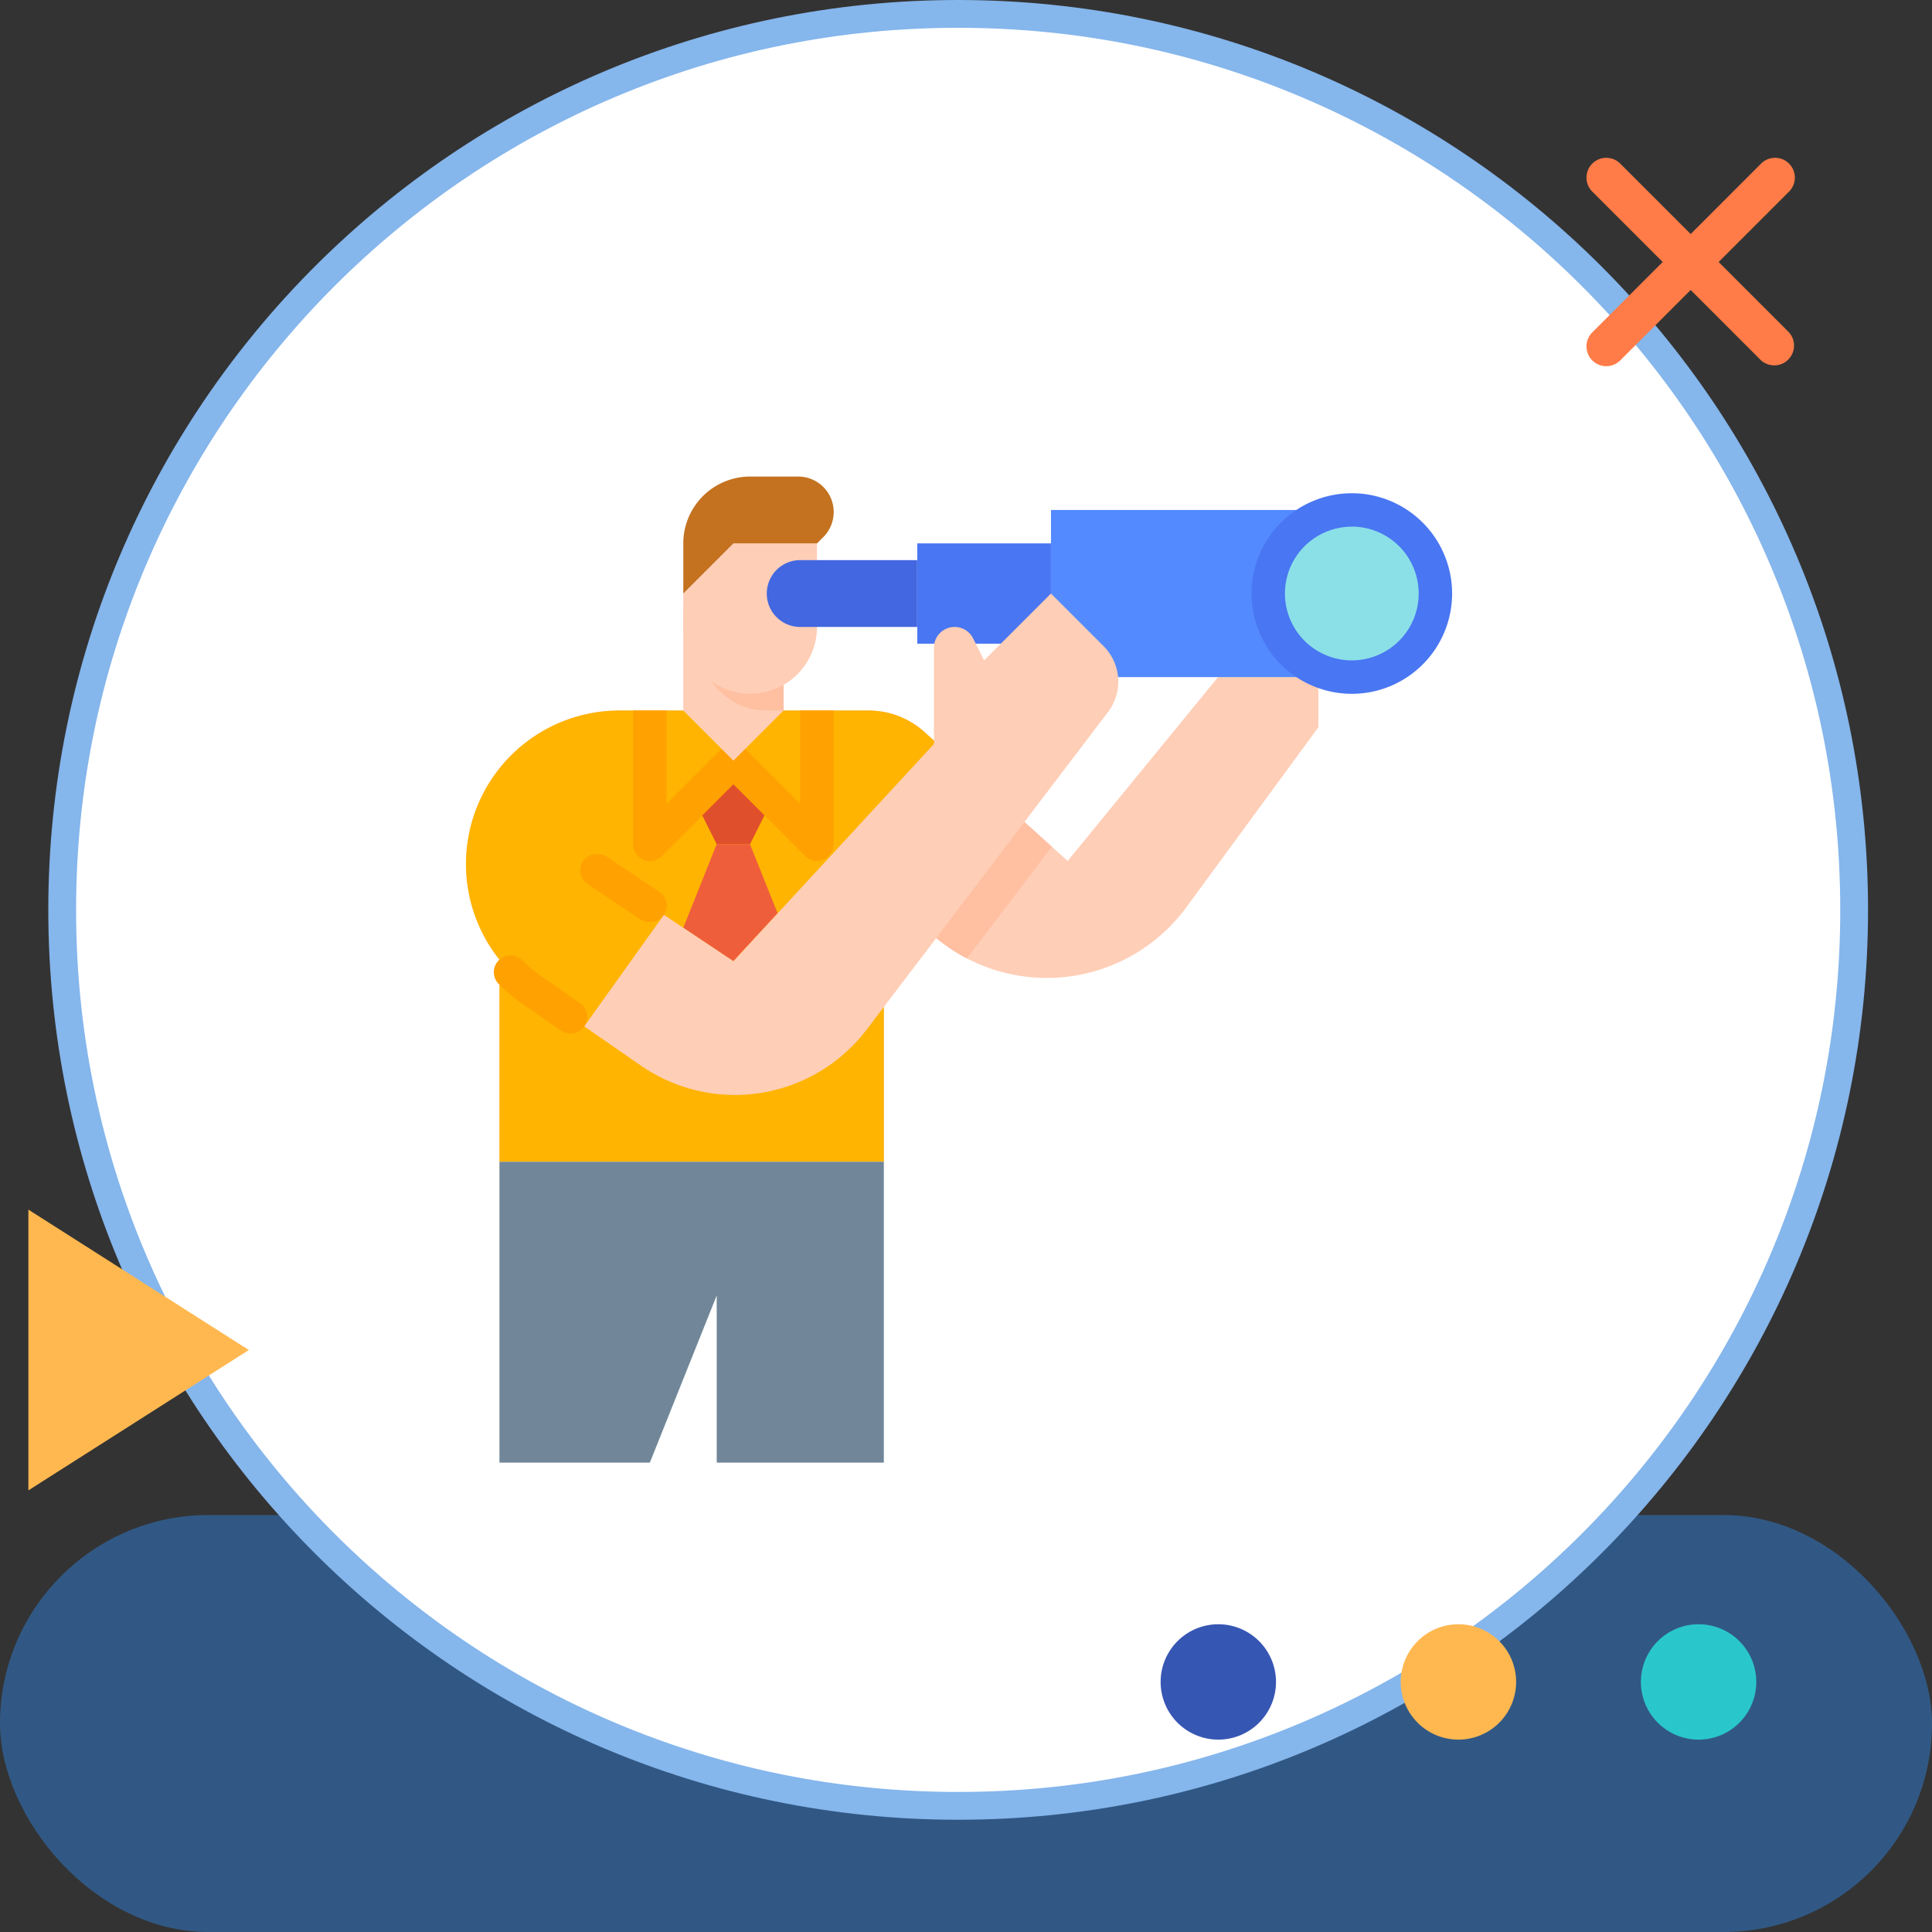 <svg xmlns="http://www.w3.org/2000/svg" width="139" height="139" viewBox="0 0 139 139">
  <rect x="0" y="0" width="139" height="139" fill="#333333" stroke="none"/>
  <g id="img9" transform="translate(-731 -2234.881)">
    <g id="Grupo_1074468" data-name="Grupo 1074468" transform="translate(731 2234.881)">
      <rect id="Rectángulo_378651" data-name="Rectángulo 378651" width="139" height="30" rx="15" transform="translate(0 109)" fill="#315884"/>
      <g id="Grupo_1074381" data-name="Grupo 1074381" transform="translate(3.475 0)">
        <g id="Grupo_1073526" data-name="Grupo 1073526" transform="translate(0 0)">
          <g id="Grupo_1072785" data-name="Grupo 1072785" transform="translate(0 0)">
            <path id="Trazado_608385" data-name="Trazado 608385" d="M65.462,0A65.462,65.462,0,1,1,0,65.462,65.462,65.462,0,0,1,65.462,0Z" transform="translate(0 0)" fill="none"/>
          </g>
          <g id="Grupo_1073383" data-name="Grupo 1073383" transform="translate(0 0)">
            <g id="Trazado_608385-2" data-name="Trazado 608385" transform="translate(0 0)" fill="#fff">
              <path d="M 65.462 129.924 C 56.759 129.924 48.318 128.22 40.371 124.859 C 36.551 123.244 32.868 121.244 29.421 118.916 C 26.008 116.61 22.798 113.961 19.881 111.044 C 16.963 108.127 14.315 104.917 12.009 101.503 C 9.68 98.057 7.681 94.373 6.065 90.554 C 2.704 82.607 1 74.165 1 65.462 C 1 56.759 2.704 48.318 6.065 40.371 C 7.681 36.551 9.68 32.868 12.009 29.421 C 14.315 26.008 16.963 22.798 19.881 19.881 C 22.798 16.963 26.008 14.315 29.421 12.009 C 32.868 9.68 36.551 7.681 40.371 6.065 C 48.318 2.704 56.759 1 65.462 1 C 74.165 1 82.607 2.704 90.554 6.065 C 94.373 7.681 98.057 9.68 101.503 12.009 C 104.917 14.315 108.127 16.963 111.044 19.881 C 113.961 22.798 116.61 26.008 118.916 29.421 C 121.244 32.868 123.244 36.551 124.859 40.371 C 128.22 48.318 129.924 56.759 129.924 65.462 C 129.924 74.165 128.22 82.607 124.859 90.554 C 123.244 94.373 121.244 98.057 118.916 101.503 C 116.61 104.917 113.961 108.127 111.044 111.044 C 108.127 113.961 104.917 116.61 101.503 118.916 C 98.057 121.244 94.373 123.244 90.554 124.859 C 82.607 128.22 74.165 129.924 65.462 129.924 Z" stroke="none"/>
              <path d="M 65.462 2 C 56.894 2 48.583 3.678 40.76 6.986 C 37.001 8.577 33.374 10.545 29.981 12.837 C 26.62 15.108 23.46 17.715 20.588 20.588 C 17.715 23.46 15.108 26.62 12.837 29.981 C 10.545 33.374 8.577 37.001 6.986 40.76 C 3.678 48.583 2 56.894 2 65.462 C 2 74.03 3.678 82.341 6.986 90.164 C 8.577 93.924 10.545 97.551 12.837 100.943 C 15.108 104.304 17.715 107.465 20.588 110.337 C 23.46 113.209 26.62 115.817 29.981 118.087 C 33.374 120.379 37.001 122.348 40.76 123.938 C 48.583 127.247 56.894 128.924 65.462 128.924 C 74.03 128.924 82.341 127.247 90.164 123.938 C 93.924 122.348 97.551 120.379 100.943 118.087 C 104.304 115.817 107.465 113.209 110.337 110.337 C 113.209 107.465 115.817 104.304 118.087 100.943 C 120.379 97.551 122.348 93.924 123.938 90.164 C 127.247 82.341 128.924 74.03 128.924 65.462 C 128.924 56.894 127.247 48.583 123.938 40.76 C 122.348 37.001 120.379 33.374 118.087 29.981 C 115.817 26.62 113.209 23.46 110.337 20.588 C 107.465 17.715 104.304 15.108 100.943 12.837 C 97.551 10.545 93.924 8.577 90.164 6.986 C 82.341 3.678 74.03 2 65.462 2 M 65.462 -1.52587890625e-05 C 101.616 -1.52587890625e-05 130.924 29.308 130.924 65.462 C 130.924 101.616 101.616 130.924 65.462 130.924 C 29.308 130.924 -1.52587890625e-05 101.616 -1.52587890625e-05 65.462 C -1.52587890625e-05 29.308 29.308 -1.52587890625e-05 65.462 -1.52587890625e-05 Z" stroke="none" fill="#85b6ec"/>
            </g>
          </g>
        </g>
      </g>
      <path id="Trazado_615556" data-name="Trazado 615556" d="M752.741,143.019l5.036-5.036a1.424,1.424,0,1,0-2.013-2.013l-5.036,5.036-5.036-5.036a1.424,1.424,0,1,0-2.013,2.013l5.036,5.036-5.036,5.036a1.424,1.424,0,1,0,2.013,2.013l5.036-5.036,5.036,5.036a1.424,1.424,0,0,0,2.013-2.013Z" transform="translate(-629.091 -124.169)" fill="#ff7c48"/>
      <path id="Trazado_615557" data-name="Trazado 615557" d="M0,15.861,10.1,0,20.2,15.861Z" transform="translate(17.903 87.028) rotate(90)" fill="#ffb850"/>
      <path id="Trazado_615559" data-name="Trazado 615559" d="M159.276,312.164a4.15,4.15,0,1,1-4.15-4.15,4.15,4.15,0,0,1,4.15,4.15" transform="translate(-50.197 -191.155)" fill="#ffb850"/>
      <path id="Trazado_615560" data-name="Trazado 615560" d="M77.022,312.164a4.15,4.15,0,1,1-4.15-4.15,4.15,4.15,0,0,1,4.15,4.15" transform="translate(14.781 -191.155)" fill="#3656b3"/>
      <path id="Trazado_615561" data-name="Trazado 615561" d="M241.53,312.164a4.15,4.15,0,1,1-4.15-4.15,4.15,4.15,0,0,1,4.15,4.15" transform="translate(-115.173 -191.155)" fill="#29c7cc"/>
    </g>
    <g id="Grupo_1074469" data-name="Grupo 1074469" transform="translate(757.922 2256.088)">
      <rect id="Rectángulo_378646" data-name="Rectángulo 378646" width="84.023" height="84.023" fill="#fff"/>
      <g id="Grupo_1100162" data-name="Grupo 1100162" transform="translate(-17.388 -10.921)">
        <path id="Trazado_874396" data-name="Trazado 874396" d="M85.319,120v3.607l-9.495,12.946A12.455,12.455,0,0,1,61.539,140.9a12.584,12.584,0,0,1-1.509-.663,12.421,12.421,0,0,1-2.225-1.481l-2.6-2.163-1.154-.962v19.239H26.4V140.332A11.045,11.045,0,0,1,35.04,122.4H52.95a5.891,5.891,0,0,1,1.1.1,6.009,6.009,0,0,1,2.917,1.44l4.856,4.371L66.14,132.2l1.142,1.028L78.1,120Z" transform="translate(0 -81.571)" fill="#ffceb6"/>
        <path id="Trazado_874397" data-name="Trazado 874397" d="M236.085,146.38l-6.11,8.038a12.422,12.422,0,0,1-2.225-1.481l-2.6-2.163L224,149.813V136.69a6.009,6.009,0,0,1,2.917,1.44l4.856,4.371Z" transform="translate(-169.945 -95.752)" fill="#ffbfa1"/>
        <path id="Trazado_874398" data-name="Trazado 874398" d="M61.829,141.915l-6.619,8.274-1.154-.962v19.239H26.4V153.927A11.045,11.045,0,0,1,35.04,136H52.95a6.014,6.014,0,0,1,4.021,1.543Z" transform="translate(0 -95.166)" fill="#ffb401"/>
        <path id="Trazado_874399" data-name="Trazado 874399" d="M137.2,172.81l-1.2-2.4,2.4-2.4,2.4,2.4-1.2,2.4Z" transform="translate(-95.172 -122.356)" fill="#e04f2b"/>
        <path id="Trazado_874400" data-name="Trazado 874400" d="M128,206.012,130.4,200h2.4l1.985,4.964-3.188,3.454Z" transform="translate(-88.374 -149.546)" fill="#ef5e3b"/>
        <path id="Trazado_874401" data-name="Trazado 874401" d="M43.823,258.351a1.2,1.2,0,0,1-1.673.3l-2.758-1.91a12.244,12.244,0,0,1-1.728-1.449,1.2,1.2,0,0,1,.111-1.783h0a1.2,1.2,0,0,1,1.6.09,9.844,9.844,0,0,0,1.388,1.164l2.758,1.909A1.2,1.2,0,0,1,43.823,258.351Z" transform="translate(-11.324 -194.793)" fill="#ffa100"/>
        <rect id="Rectángulo_401155" data-name="Rectángulo 401155" width="2.405" height="6.993" rx="1.202" transform="matrix(0.555, -0.832, 0.832, 0.555, 31.747, 52.666)" fill="#ffa100"/>
        <path id="Trazado_874402" data-name="Trazado 874402" d="M240,56h9.62v7.215H240Z" transform="translate(-183.54 -27.19)" fill="#4976f2"/>
        <path id="Trazado_874403" data-name="Trazado 874403" d="M304,40h21.644V52.025H304Z" transform="translate(-237.92 -13.595)" fill="#548aff"/>
        <circle id="Elipse_11515" data-name="Elipse 11515" cx="5.627" cy="5.627" r="5.627" transform="translate(81.999 26.549)" fill="#8be0e8"/>
        <path id="Trazado_874404" data-name="Trazado 874404" d="M407.215,46.429a7.215,7.215,0,1,1,7.215-7.215,7.215,7.215,0,0,1-7.215,7.215Zm0-12.025a4.81,4.81,0,1,0,4.81,4.81A4.81,4.81,0,0,0,407.215,34.4Z" transform="translate(-319.491 -6.798)" fill="#4976f2"/>
        <path id="Trazado_874405" data-name="Trazado 874405" d="M86.318,103.118l-5.73,8.022,4.07,2.818a11.9,11.9,0,0,0,6.773,2.116h0a11.9,11.9,0,0,0,9.474-4.7l17.37-22.855a3.607,3.607,0,0,0-.321-4.734L114.168,80l-4.81,4.81-.792-1.583a1.486,1.486,0,0,0-2.816.665v6.931L91.322,106.454l-5-3.336Z" transform="translate(-48.089 -47.583)" fill="#ffceb6"/>
        <path id="Trazado_874406" data-name="Trazado 874406" d="M67.656,373.644V352H40v21.644H50.822l4.81-12.025v12.025Z" transform="translate(-13.601 -278.7)" fill="#718799"/>
        <path id="Trazado_874407" data-name="Trazado 874407" d="M117.227,146.822a1.2,1.2,0,0,1-.851-.352l-5.162-5.162-5.162,5.162a1.2,1.2,0,0,1-2.053-.85V136h2.4v6.717l3.96-3.96a1.2,1.2,0,0,1,1.7,0l3.96,3.96V136h2.4v9.62a1.2,1.2,0,0,1-1.2,1.2Z" transform="translate(-67.982 -95.166)" fill="#ffa100"/>
        <path id="Trazado_874408" data-name="Trazado 874408" d="M135.215,88v7.215l-3.607,3.607L128,95.215V88Z" transform="translate(-88.374 -54.38)" fill="#ffceb6"/>
        <path id="Trazado_874409" data-name="Trazado 874409" d="M142.012,88v7.215h-1.2A4.81,4.81,0,0,1,136,90.406V88Z" transform="translate(-95.172 -54.38)" fill="#ffbfa1"/>
        <path id="Trazado_874410" data-name="Trazado 874410" d="M137.62,62.012a4.81,4.81,0,1,1-9.62,0v-2.4L131.607,56h6.012Z" transform="translate(-88.374 -27.19)" fill="#ffceb6"/>
        <path id="Trazado_874411" data-name="Trazado 874411" d="M137.62,28.81l.455-.455a2.551,2.551,0,0,0-1.8-4.354H132.81A4.81,4.81,0,0,0,128,28.81v3.607l3.607-3.607Z" transform="translate(-88.374 0)" fill="#c47220"/>
        <path id="Trazado_874412" data-name="Trazado 874412" d="M170.4,64h8.417v4.81H170.4a2.4,2.4,0,0,1,0-4.81Z" transform="translate(-122.362 -33.988)" fill="#4367e0"/>
      </g>
    </g>
  </g>
</svg>
